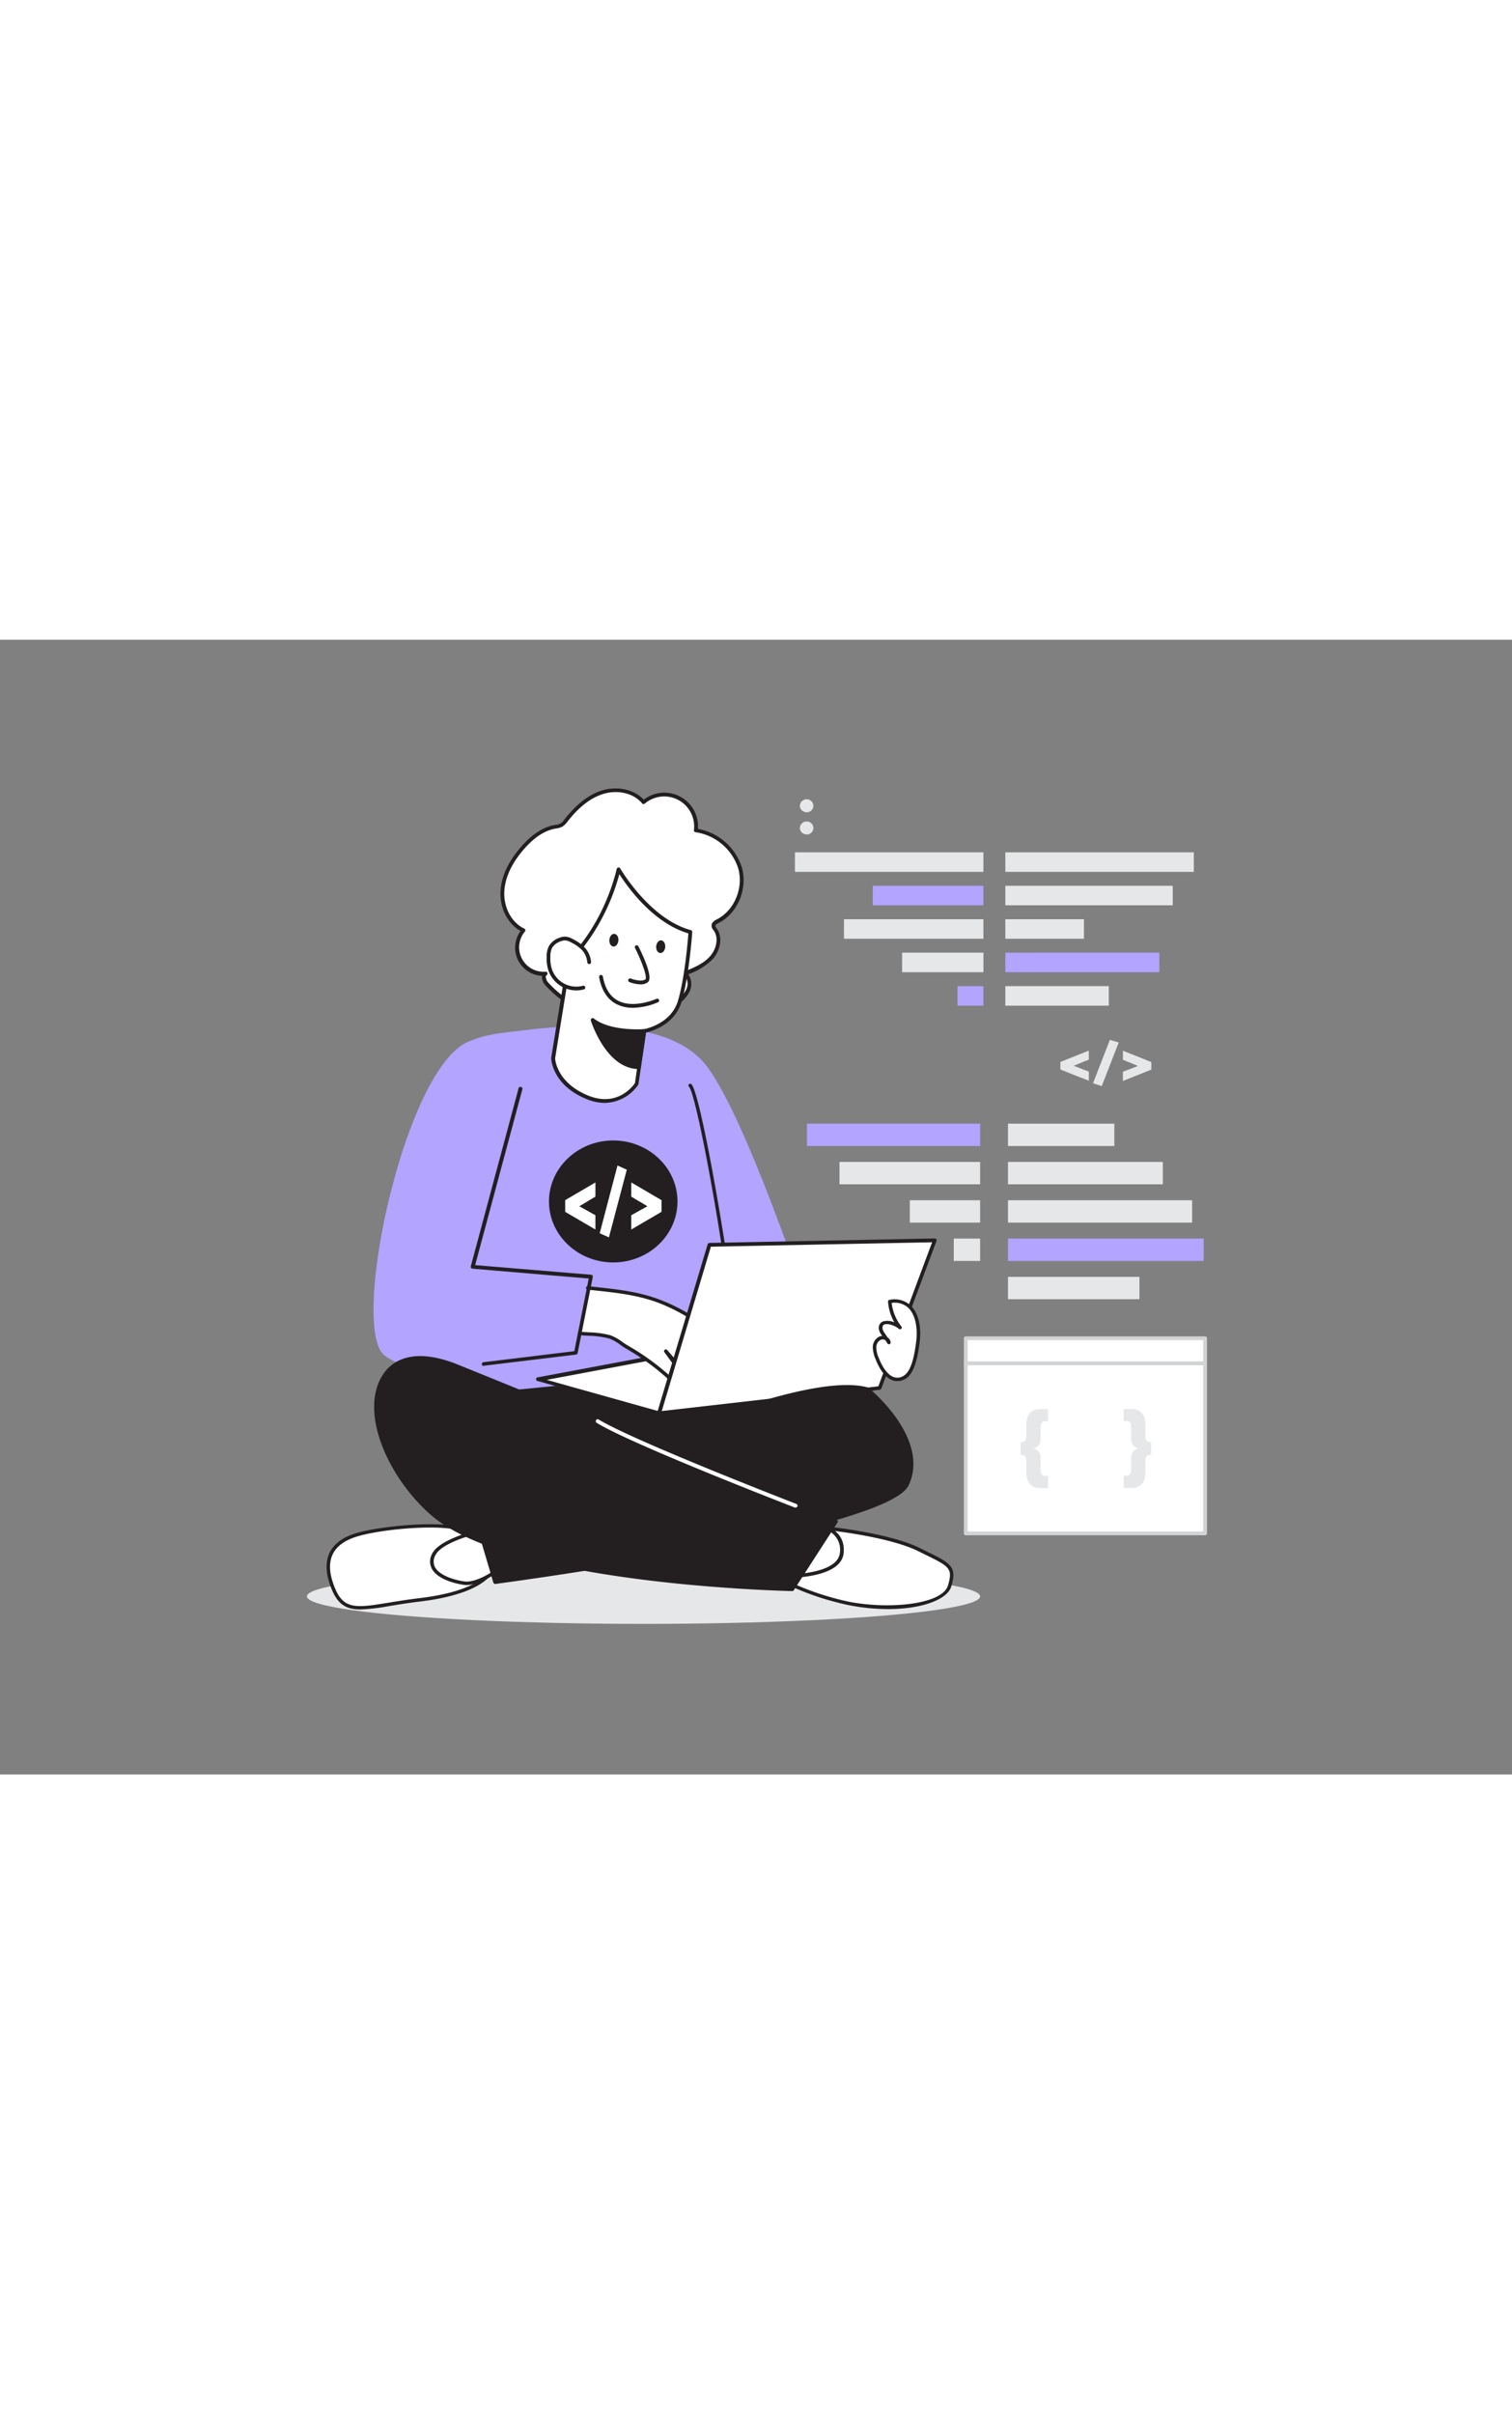 <svg id="_340_web_developer_flatline" data-name="#340_web_developer_flatline" xmlns="http://www.w3.org/2000/svg" viewBox="0 0 400 300" data-imageid="web-developer-flatline" imageName="Web Developer" class="illustrations_image" style="width: 188px;"><rect x="0" y="0" width="400" height="300" fill="#808080" stroke="none"/><ellipse cx="170.24" cy="252.92" rx="89.05" ry="7.27" fill="#e6e7e8"/><rect x="255.49" y="184.67" width="63.32" height="51.59" fill="#fff"/><path d="M318.81,236.77H255.49a.5.5,0,0,1-.5-.5v-51.6a.5.5,0,0,1,.5-.5h63.32a.51.51,0,0,1,.5.5v51.6A.51.51,0,0,1,318.81,236.77Zm-62.82-1h62.32v-50.6H256Z" fill="#d1d3d4"/><path d="M318.81,191.8H255.49a.5.5,0,0,1-.5-.5.5.5,0,0,1,.5-.5h63.32a.5.5,0,0,1,.5.5A.51.51,0,0,1,318.81,191.8Z" fill="#d1d3d4"/><path d="M144.34,88.28a7,7,0,0,1-5.86-11.45c-3.82-1.76-5.84-6.28-5.56-10.47s2.49-8,5.25-11.22c2.27-2.63,5.12-5,8.53-5.65a5.6,5.6,0,0,0,1.86-.52,4.77,4.77,0,0,0,1.18-1.19c2.49-3.18,5.56-6.1,9.4-7.38s8.54-.55,11.11,2.58a8.4,8.4,0,0,1,13.84,7.4,14.47,14.47,0,0,1,11.72,10.07c1.43,5.26-1,11.44-5.85,13.93-.56.29-1.23.67-1.21,1.29a1.87,1.87,0,0,0,.48,1c1.56,2.23.78,5.46-1,7.48s-4.44,3.09-7,4.11A3.92,3.92,0,0,1,182,92.7a8.36,8.36,0,0,1-3.32,3.48c-5.56,3.59-12.44,2.47-18.67,2.6-5.75.12-11.46-3.55-15.27-7.71C144,90.28,143.41,88.84,144.34,88.28Z" fill="#fff"/><path d="M166.9,99.35c-1,0-2,0-2.92,0-1.3,0-2.66-.06-3.94,0-5.22.09-11-2.84-15.66-7.87a3.43,3.43,0,0,1-1-2.51.36.36,0,0,1,0-.11A7.46,7.46,0,0,1,137.72,77c-3.45-1.9-5.6-6.19-5.3-10.67.25-3.83,2.06-7.7,5.37-11.52,2.88-3.32,5.76-5.22,8.82-5.81l.34-.06a2.86,2.86,0,0,0,2.36-1.42c3.14-4,6.29-6.46,9.67-7.59,4.17-1.39,8.74-.42,11.33,2.35A8.91,8.91,0,0,1,184.64,50,15,15,0,0,1,196.3,60.32c1.52,5.59-1.17,12-6.11,14.51-.5.25-.95.53-.94.83a1.31,1.31,0,0,0,.29.56l.09.13c1.78,2.52.77,6.05-1.08,8.09a17.28,17.28,0,0,1-6.46,4,4.66,4.66,0,0,1,.38,4.49A8.64,8.64,0,0,1,179,96.6C175.29,99,171.09,99.35,166.9,99.35Zm-5.75-1.08c.95,0,1.91,0,2.85,0,5,.1,10.15.21,14.42-2.55a7.71,7.71,0,0,0,3.13-3.26,3.41,3.41,0,0,0-.65-3.9.5.5,0,0,1-.17-.46.51.51,0,0,1,.31-.39c2.34-.94,5-2,6.77-4,1.59-1.75,2.48-4.75,1-6.85l-.09-.11a2,2,0,0,1-.48-1.12c0-1,.95-1.48,1.48-1.75,4.54-2.34,7-8.2,5.6-13.36A14,14,0,0,0,184,50.88a.5.5,0,0,1-.42-.56,7.92,7.92,0,0,0-13-7,.49.49,0,0,1-.37.12.48.48,0,0,1-.34-.18c-2.25-2.74-6.6-3.74-10.56-2.41-3.19,1.06-6.19,3.42-9.17,7.21a5.1,5.1,0,0,1-1.31,1.31,4.65,4.65,0,0,1-1.7.52l-.32.06c-2.83.55-5.53,2.34-8.26,5.48-3.16,3.65-4.88,7.33-5.12,10.93-.29,4.32,1.87,8.42,5.27,10a.51.51,0,0,1,.28.34.5.5,0,0,1-.11.43,6.47,6.47,0,0,0,5.44,10.63.49.49,0,0,1,.52.35.5.5,0,0,1-.22.58.43.43,0,0,0-.22.34,2.45,2.45,0,0,0,.74,1.69c4.42,4.82,10,7.64,14.89,7.54Z" fill="#231f20"/><path d="M215.76,234.73c2.29,0,19.36,1.85,27.35,5.82s9.72,4.28,8.1,9.64-15.69,6.68-26.4,4.66a72.26,72.26,0,0,1-19.75-7.18Z" fill="#fff"/><path d="M234.91,256.28a54.49,54.49,0,0,1-10.18-1,73.08,73.08,0,0,1-19.89-7.22.5.5,0,0,1-.23-.32.45.45,0,0,1,.1-.37l10.7-12.94a.42.42,0,0,1,.34-.17h.1c2.79,0,19.46,1.9,27.46,5.87l1.8.89c6.41,3.14,8.14,4,6.54,9.3C250.64,253.68,244.06,256.28,234.91,256.28Zm-29.14-8.75a72.34,72.34,0,0,0,19.13,6.87c10.75,2,24.39.58,25.88-4.34,1.37-4.56.38-5.05-6.07-8.21l-1.8-.89c-7.63-3.79-23.95-5.72-26.94-5.78Z" fill="#231f20"/><path d="M218.05,234.68a6.16,6.16,0,0,1,4.61,7c-.75,5.69-12.78,5.93-13.47,6S218.05,234.68,218.05,234.68Z" fill="#fff"/><path d="M209.19,248a.53.53,0,0,1-.44-.26c-.15-.3-.39-.76,8.93-13.37a.45.45,0,0,1,.48-.17c.05,0,5.75,1.43,5,7.46-.76,5.79-11.72,6.3-13.91,6.34Zm9-12.83c-2.93,4-7.29,10-8.38,11.9,2.74-.13,11.75-.9,12.36-5.53A5.6,5.6,0,0,0,218.23,235.21Z" fill="#231f20"/><path d="M128.89,247.71c-.35.18-3.62,4.43-17.88,6.13s-19.55,4.77-22.73-2.72-1-12.33,6-14.47,26.39-3.91,30.19-.33S128.89,247.71,128.89,247.71Z" fill="#fff"/><path d="M95.32,256.38c-3.53,0-5.8-1.18-7.46-5.08s-1.91-7.25-.7-9.84c1.12-2.4,3.48-4.17,7-5.24,6.58-2,26.57-4.06,30.63-.23,3.89,3.66,4.51,11.36,4.54,11.68a.48.48,0,0,1-.22.43l-.14.12c-4.11,3.74-12,5.37-17.92,6.07-3.07.37-5.71.8-8,1.18A52.64,52.64,0,0,1,95.32,256.38Zm18.46-21.66c-6.85,0-15.15,1.09-19.33,2.37-3.28,1-5.46,2.6-6.46,4.76-1.1,2.34-.86,5.4.71,9.09,2.35,5.55,5.82,5,14.18,3.63,2.34-.38,5-.81,8.08-1.18,5.78-.69,13.49-2.27,17.42-5.85l0,0c-.14-1.31-1-7.78-4.23-10.86C122.71,235.26,118.6,234.72,113.78,234.72Z" fill="#231f20"/><path d="M133.44,244.65s-6.47,5.4-10.78,4.76-10.27-3-7.87-7.65,17.85-7.45,17.85-7.45Z" fill="#fff"/><path d="M123.4,249.92a5.42,5.42,0,0,1-.81-.06c-3.23-.48-7.13-1.86-8.38-4.31a4.18,4.18,0,0,1,.17-4c2.48-4.82,17.54-7.57,18.18-7.69a.46.46,0,0,1,.36.09.48.48,0,0,1,.18.33l.8,10.33a.47.47,0,0,1-.16.39C133.48,245.21,127.79,249.92,123.4,249.92Zm8.83-15.06c-2.65.52-15,3.15-17,7.11a3.29,3.29,0,0,0-.18,3.17c1.1,2.13,4.7,3.37,7.71,3.82,3.67.55,9.18-3.67,10.24-4.51Z" fill="#231f20"/><path d="M211.16,199.29s-6.82,26.6-31.71,31.68-37.77,3.74-46.59-13.06-3-27.08-3-27.08l78.55-1.56Z" fill="#231f20"/><path d="M158.92,234.08c-12,0-20.33-4.18-26.51-15.94-8.84-16.85-3.21-27.13-3-27.56a.5.5,0,0,1,.43-.25l78.55-1.56a.49.49,0,0,1,.5.37l2.72,10a.57.57,0,0,1,0,.26c-.07.27-7.18,27-32.1,32.05C171.64,233.08,164.83,234.08,158.92,234.08Zm-28.73-42.76c-.78,1.65-4.72,11.43,3.11,26.36,8.95,17,22,17.72,46,12.8,23.43-4.78,30.74-29.23,31.29-31.19l-2.59-9.51Z" fill="#231f20"/><path d="M124,199.53s-12.87-41.6-11.18-67.67,11.38-27,24.6-28.47c5.87-.66,37.14-5.29,48.85,8.49s32.32,78.32,32.32,78.32Z" fill="#b2a4ff" class="target-color"/><path d="M170.45,103.46l-2,13.92s-4.38,7.19-13.15,3.55-8.94-10.35-8.94-10.35l4.16-25.72s9.25-8.3,13.14-24.16c0,0,7.75,13.52,19,16.56,0,0-.75,11.23-2.76,18.19C177.9,102.18,170.59,103.38,170.45,103.46Z" fill="#fff"/><path d="M160,122.45a12.76,12.76,0,0,1-4.94-1.06c-9-3.72-9.24-10.51-9.25-10.8L150,84.78a.55.55,0,0,1,.16-.3c.09-.08,9.18-8.38,13-23.9a.52.52,0,0,1,.42-.37.5.5,0,0,1,.5.24c.08.14,7.79,13.38,18.68,16.32a.5.5,0,0,1,.37.52c0,.11-.78,11.37-2.78,18.3-1.65,5.71-7,7.67-9.44,8.27l-2,13.59a.6.6,0,0,1-.06.19A11,11,0,0,1,160,122.45ZM151,85.1l-4.14,25.56c0,.16.3,6.34,8.64,9.81,7.79,3.23,12-2.52,12.48-3.27l2-13.81a.47.47,0,0,1,.25-.36.78.78,0,0,1,.3-.1c2.15-.51,7.33-2.28,8.87-7.62,1.76-6.09,2.56-15.61,2.71-17.68-9.4-2.76-16.22-12.45-18.26-15.66C160.05,76.05,152.08,84,151,85.1Zm17.46,32.28h0Z" fill="#231f20"/><path d="M155.91,85.25a6,6,0,0,0-1.52-3.5,10.51,10.51,0,0,0-2.94-2.12,4.55,4.55,0,0,0-1.87-.65,3.8,3.8,0,0,0-1.37.27,4.68,4.68,0,0,0-2.56,2,5.45,5.45,0,0,0-.53,2.59,11.08,11.08,0,0,0,.26,2.88,7.3,7.3,0,0,0,9,5.28" fill="#fff"/><path d="M152.48,92.71a7.81,7.81,0,0,1-7.58-5.9,10.89,10.89,0,0,1-.28-3,6,6,0,0,1,.59-2.82A5.14,5.14,0,0,1,148,78.78a4.42,4.42,0,0,1,1.56-.3,5,5,0,0,1,2.09.71,11.07,11.07,0,0,1,3.07,2.22,6.52,6.52,0,0,1,1.65,3.8.51.51,0,0,1-.46.54.52.52,0,0,1-.54-.46A5.53,5.53,0,0,0,154,82.08a9.93,9.93,0,0,0-2.81-2,4,4,0,0,0-1.65-.6,3.15,3.15,0,0,0-1.18.24,4.25,4.25,0,0,0-2.3,1.73,5.09,5.09,0,0,0-.46,2.36,9.72,9.72,0,0,0,.25,2.75,6.81,6.81,0,0,0,8.36,4.92.5.5,0,0,1,.61.35.5.5,0,0,1-.36.61A7.48,7.48,0,0,1,152.48,92.71Z" fill="#231f20"/><path d="M168.48,81.28s3.93,7.75,2.64,8.86-4.39-.11-4.39-.11" fill="#fff"/><path d="M169.51,91.11a9.06,9.06,0,0,1-3-.61.5.5,0,0,1-.28-.65.51.51,0,0,1,.65-.28c.73.28,3,.93,3.87.19.53-.44-.79-4.38-2.75-8.26a.49.49,0,0,1,.22-.67.51.51,0,0,1,.67.22c1.23,2.44,3.95,8.24,2.52,9.47A3,3,0,0,1,169.51,91.11Z" fill="#231f20"/><ellipse cx="162.41" cy="79.44" rx="1.68" ry="1.2" transform="translate(70.03 234.85) rotate(-85.34)" fill="#231f20"/><ellipse cx="174.8" cy="81.15" rx="1.68" ry="1.2" transform="translate(80.88 249.44) rotate(-85.74)" fill="#231f20"/><path d="M167.46,97.31a9.49,9.49,0,0,1-4.41-1c-2.39-1.25-3.92-3.64-4.55-7.1a.5.5,0,0,1,.41-.58.51.51,0,0,1,.58.4c.56,3.14,1.92,5.29,4,6.39,4.2,2.2,10.11-.46,10.17-.49a.5.5,0,0,1,.66.25.49.49,0,0,1-.25.66A17.74,17.74,0,0,1,167.46,97.31Z" fill="#231f20"/><path d="M170.45,103.46s-9,.74-13.64-2.92c0,0,3.95,12.5,12.25,12.46Z" fill="#231f20"/><path d="M169,113.5c-8.54,0-12.52-12.29-12.69-12.81a.51.51,0,0,1,.2-.56.48.48,0,0,1,.59,0c4.47,3.49,13.2,2.82,13.29,2.81a.5.5,0,0,1,.53.57l-1.39,9.55A.53.53,0,0,1,169,113.5Zm-11.2-11.7c1.27,3.13,4.87,10.38,10.81,10.69l1.23-8.49C167.92,104.08,162,104.14,157.82,101.8Z" fill="#231f20"/><path d="M127.51,105.71c-18.47-2.3-35.81,76.11-25.73,83.56,15.72,11.63,63.7-4.25,63.7-4.25l-4.8-20.69s-34.63,1.65-35.26-5.46,19.35-40.44,16.55-45.3S127.51,105.71,127.51,105.71Z" fill="#b2a4ff" class="target-color"/><path d="M192,164.91a.44.44,0,0,1-.45-.39c-2.38-16.72-7.6-44.72-9.29-46.36a.46.46,0,0,1,.64-.66c2.17,2.11,7.75,34.23,9.55,46.89a.46.46,0,0,1-.39.52Z" fill="#231f20"/><polygon points="174.33 204.47 142.45 195.54 201 184.53 232.69 197.81 174.33 204.47" fill="#fff"/><path d="M174.33,205a.3.3,0,0,1-.13,0L142.32,196a.5.5,0,0,1,0-1l58.55-11a.45.45,0,0,1,.28,0l31.69,13.28a.5.5,0,0,1,.3.53.5.5,0,0,1-.44.43L174.39,205Zm-29.68-9.33L174.37,204l56.36-6.43-29.79-12.48Z" fill="#231f20"/><path d="M155.52,171.48c7,.77,13.49,1.27,20,4a49.08,49.08,0,0,1,10.46,6,33.69,33.69,0,0,1,4.59,3.92c1.12,1.22.76,2.41-1.12,1.82a22.73,22.73,0,0,1-6.14-3,65.14,65.14,0,0,1,11.87,12.67c.38.54.75,1.31.3,1.79s-1.45,0-2-.5l-9.89-9.38a31.37,31.37,0,0,1,6.59,7.92c.25.43.49,1,.23,1.39-.44.73-1.56.18-2.16-.43a71.83,71.83,0,0,1-8.05-9.7l5.34,8a1.18,1.18,0,0,1-1.51.73,3.43,3.43,0,0,1-1.47-1.16l-6.47-7.43,3.82,5.26c.6.82,1.2,2,.51,2.77s-2.25,0-3.13-.78a64.78,64.78,0,0,0-11.59-8.43c-1.51-.89-2.8-2.1-4.47-2.61-2.4-.74-5.4-.64-7.9-.92" fill="#fff"/><path d="M195,199.36a2.92,2.92,0,0,1-1.76-.86l-3.2-3c.21.33.42.67.61,1a1.83,1.83,0,0,1,.23,1.86,1.14,1.14,0,0,1-.86.56,2.73,2.73,0,0,1-2-.91c-.66-.66-1.3-1.33-1.93-2a.45.45,0,0,1,0,.11,1.34,1.34,0,0,1-.64.89,1.84,1.84,0,0,1-1.45.19,3.78,3.78,0,0,1-1.68-1.3l-1.18-1.35a1.89,1.89,0,0,1-.28,2,1.59,1.59,0,0,1-1.14.53A4.32,4.32,0,0,1,177,195.7a62.86,62.86,0,0,0-11.5-8.36c-.51-.3-1-.64-1.48-1a10.58,10.58,0,0,0-2.89-1.6,23.73,23.73,0,0,0-5.33-.72c-.86-.05-1.7-.1-2.49-.18a.46.46,0,0,1-.4-.51.45.45,0,0,1,.5-.4c.78.08,1.6.13,2.44.18a24.36,24.36,0,0,1,5.55.75,11.93,11.93,0,0,1,3.14,1.72c.46.33.93.65,1.42.94A64.73,64.73,0,0,1,177.63,195a3.7,3.7,0,0,0,2,1.05.69.69,0,0,0,.49-.23c.54-.59-.2-1.74-.54-2.21l-3.82-5.25a.44.44,0,0,1,.08-.62.45.45,0,0,1,.63,0l6.48,7.43a2.94,2.94,0,0,0,1.25,1,.92.92,0,0,0,.71-.09.45.45,0,0,0,.16-.14l-5.21-7.83a.45.45,0,0,1,.75-.51,72.39,72.39,0,0,0,8,9.64,2,2,0,0,0,1.25.64.22.22,0,0,0,.19-.12c.11-.17,0-.49-.23-.93a30.72,30.72,0,0,0-4.29-5.7l-2.23-2.12a.46.46,0,0,1,.62-.67c.79.68,1.54,1.39,2.26,2.14l7.64,7.25a1.88,1.88,0,0,0,1.15.62.25.25,0,0,0,.21-.1c.23-.24,0-.78-.33-1.22a64.78,64.78,0,0,0-11.78-12.58.46.46,0,0,1,.55-.73,22,22,0,0,0,6,2.94c.7.22,1.07.13,1.14,0s0-.57-.49-1.09a32.21,32.21,0,0,0-4.53-3.86,48.35,48.35,0,0,0-10.36-5.93c-5.87-2.45-11.74-3.08-18-3.75l-1.95-.22a.45.45,0,0,1-.4-.5.45.45,0,0,1,.5-.4l2,.21c6.29.68,12.22,1.32,18.21,3.82a49.11,49.11,0,0,1,10.56,6,33.78,33.78,0,0,1,4.66,4c.72.78.94,1.63.58,2.2-.21.32-.77.8-2.18.36a21.32,21.32,0,0,1-2.39-.89,65.86,65.86,0,0,1,8.63,9.86c.69,1,.78,1.81.27,2.37a1.19,1.19,0,0,1-.86.39Z" fill="#231f20"/><polygon points="232.69 197.81 247.28 158.76 187.69 159.94 174.33 204.47 232.69 197.81" fill="#fff"/><path d="M174.33,205a.48.48,0,0,1-.38-.18.51.51,0,0,1-.1-.46l13.36-44.53a.52.52,0,0,1,.47-.36l59.59-1.18a.51.51,0,0,1,.42.21.54.54,0,0,1,.06.46l-14.59,39a.51.51,0,0,1-.42.33L174.39,205Zm13.74-44.54-13,43.46,57.3-6.54,14.22-38.08Zm44.62,37.38h0Z" fill="#231f20"/><path d="M229.51,198.17S245.68,211.3,240,223.34,131,249.14,131,249.14l-4.65-15.74S207.4,192,229.51,198.17Z" fill="#231f20"/><path d="M131,249.64a.51.51,0,0,1-.48-.36l-4.65-15.74a.48.48,0,0,1,.25-.58c.2-.11,20.53-10.46,43.31-19.94,30.65-12.75,50.9-17.91,60.18-15.33a.5.5,0,0,1,.19.1,43.84,43.84,0,0,1,7.46,8.17c4.46,6.42,5.54,12.5,3.12,17.6-5.78,12.14-105.09,25.51-109.31,26.07Zm-4.06-16,4.42,14.92c7.22-1,102.75-14.18,108.12-25.45,5.28-11.12-9-23.49-10.24-24.5C208.22,193,133,230.64,127,233.66Z" fill="#231f20"/><path d="M121,192.14s80.23,32.44,100.12,41L209.56,251s-74.08-1.45-95.32-20.06S94.41,181.35,121,192.14Z" fill="#231f20"/><path d="M209.56,251.52h0c-.18,0-18.79-.39-39.75-3.05-28.2-3.59-47-9.35-55.89-17.14-11.12-9.74-18.91-26.84-12.79-36.77,2-3.3,7.34-8.05,20.08-2.89h0c.8.33,80.46,32.55,100.13,41a.48.48,0,0,1,.28.31.52.52,0,0,1-.06.42L210,251.29A.5.5,0,0,1,209.56,251.52ZM111.15,190.4c-4.11,0-7.26,1.58-9.18,4.68-4.72,7.67-.79,23.77,12.6,35.5,20.21,17.71,89.73,19.81,94.72,19.93l11.1-17.15c-20.54-8.8-98.77-40.44-99.57-40.76h0A26.24,26.24,0,0,0,111.15,190.4Z" fill="#231f20"/><path d="M233,182.22a2.84,2.84,0,0,0,.58,1.26l1.56,2.33a1.69,1.69,0,0,0-2.32-1.16,2.73,2.73,0,0,0-1.43,2.47,7.86,7.86,0,0,0,.7,2.91c1.11,2.88,3.62,7.09,7.25,4.91,2.46-1.48,3.14-6.7,3.49-9.3.69-5.12-.88-11.7-7.46-10.7a12.66,12.66,0,0,0,2.7,6.91C237,180.81,232.67,179.2,233,182.22Z" fill="#fff"/><path d="M237.33,196a3.44,3.44,0,0,1-1.18-.2c-2.37-.81-3.85-3.86-4.52-5.61a8.4,8.4,0,0,1-.73-3.08,3.12,3.12,0,0,1,1.71-2.87,1.89,1.89,0,0,1,.78-.17l-.22-.33a3.25,3.25,0,0,1-.66-1.48,1.82,1.82,0,0,1,1-2,4.26,4.26,0,0,1,3.1.23,13,13,0,0,1-1.68-5.48.47.47,0,0,1,.39-.49,6.32,6.32,0,0,1,5.67,1.56c2.35,2.32,2.74,6.5,2.31,9.65-.39,2.88-1.09,8.05-3.71,9.63A4.23,4.23,0,0,1,237.33,196Zm-3.88-11a1.19,1.19,0,0,0-.47.09,2.27,2.27,0,0,0-1.16,2.06,7.28,7.28,0,0,0,.66,2.74c.5,1.28,1.88,4.35,4,5.07a3,3,0,0,0,2.62-.39c2.25-1.35,2.93-6.43,3.26-8.87.41-3,.08-6.9-2-9a5.29,5.29,0,0,0-4.47-1.37,12.25,12.25,0,0,0,2.57,6.23.45.45,0,0,1-.05.62.46.46,0,0,1-.63,0c-.67-.66-2.88-1.6-3.87-1.12-.22.1-.5.33-.43,1.11h0a2.71,2.71,0,0,0,.5,1.06l.84,1.24a1.78,1.78,0,0,1,.8,1.29.46.46,0,0,1-.3.48.45.45,0,0,1-.53-.18l-.62-.92A1.43,1.43,0,0,0,233.45,185Z" fill="#231f20"/><path d="M210.47,229.44a.63.63,0,0,1-.19,0c-1.75-.68-43.11-16.69-52.43-22.4a.52.52,0,0,1-.17-.71.51.51,0,0,1,.71-.17c9.24,5.66,51.83,22.15,52.26,22.31a.52.52,0,0,1,.3.67A.51.51,0,0,1,210.47,229.44Z" fill="#fff"/><ellipse cx="162.23" cy="148.51" rx="16.51" ry="15.63" fill="#231f20"/><path d="M162.23,164.63c-9.38,0-17-7.23-17-16.12s7.63-16.13,17-16.13,17,7.24,17,16.13S171.61,164.63,162.23,164.63Zm0-31.25c-8.83,0-16,6.79-16,15.13s7.18,15.12,16,15.12,16-6.78,16-15.12S171.06,133.38,162.23,133.38Z" fill="#231f20"/><path d="M153.52,153.59l-4-2.34v-3.09l4-2.34q2-1.15,4-2.34v3.74c-.71.44-1.42.87-2.13,1.28s-1.41.83-2.13,1.28l2.13,1.18,2.13,1.19v3.78Z" fill="#fff"/><path d="M158.65,156.92,163.36,139l2.46,1.11L161.09,158Z" fill="#fff"/><path d="M171,145.82l4,2.34v3.09l-4,2.34-4,2.34v-3.78l2.13-1.19,2.13-1.18c-.71-.45-1.42-.88-2.13-1.28s-1.41-.84-2.13-1.28v-3.74Z" fill="#fff"/><path d="M128,192a.5.5,0,0,1-.06-1l24-2.91,3.81-19.21L125,166.28a.49.49,0,0,1-.37-.21.48.48,0,0,1-.08-.42l12.64-47.06a.5.5,0,0,1,1,.26l-12.49,46.49,30.67,2.54a.53.53,0,0,1,.36.2.51.51,0,0,1,.09.4l-4,20.11a.51.51,0,0,1-.43.4L128,191.94Z" fill="#231f20"/><rect x="210.3" y="56.2" width="49.86" height="5.16" fill="#e6e7e8"/><rect x="265.96" y="56.2" width="49.86" height="5.16" fill="#e6e7e8"/><rect x="230.89" y="65.04" width="29.27" height="5.16" fill="#b2a4ff" class="target-color"/><rect x="265.96" y="65.04" width="44.29" height="5.16" fill="#e6e7e8"/><rect x="223.27" y="73.89" width="36.89" height="5.16" fill="#e6e7e8"/><rect x="265.96" y="73.89" width="20.8" height="5.16" fill="#e6e7e8"/><rect x="238.65" y="82.73" width="21.52" height="5.16" fill="#e6e7e8"/><rect x="265.96" y="82.73" width="40.74" height="5.16" fill="#b2a4ff" class="target-color"/><rect x="253.31" y="91.58" width="6.85" height="5.16" fill="#b2a4ff" class="target-color"/><rect x="265.96" y="91.58" width="27.37" height="5.16" fill="#e6e7e8"/><rect x="213.48" y="127.94" width="45.82" height="5.91" fill="#b2a4ff" class="target-color"/><rect x="266.66" y="127.94" width="28.14" height="5.91" fill="#e6e7e8"/><rect x="222.09" y="138.06" width="37.2" height="5.91" fill="#e6e7e8"/><rect x="266.66" y="138.06" width="40.97" height="5.91" fill="#e6e7e8"/><rect x="240.69" y="148.19" width="18.6" height="5.91" fill="#e6e7e8"/><rect x="266.66" y="148.19" width="48.72" height="5.91" fill="#e6e7e8"/><rect x="252.32" y="158.32" width="6.97" height="5.91" fill="#e6e7e8"/><rect x="266.66" y="158.32" width="51.78" height="5.91" fill="#b2a4ff" class="target-color"/><rect x="266.66" y="168.44" width="34.78" height="5.91" fill="#e6e7e8"/><path d="M284.29,115.12l-3.76-1.5v-2l3.76-1.5,3.76-1.5V111c-.68.29-1.35.56-2,.82s-1.34.53-2,.82l2,.76,2,.76v2.42Z" fill="#e6e7e8"/><path d="M289.16,117.25l4.46-11.47,2.34.7L291.47,118Z" fill="#e6e7e8"/><path d="M300.82,110.15c1.25.5,2.51,1,3.76,1.5v2l-3.76,1.5-3.76,1.5V114.2l2-.76,2-.76c-.68-.29-1.35-.56-2-.82s-1.34-.53-2-.82v-2.39Z" fill="#e6e7e8"/><path d="M211.61,43.9a1.53,1.53,0,0,1,.15-.67,1.57,1.57,0,0,1,.39-.56,1.85,1.85,0,0,1,.57-.36,1.87,1.87,0,0,1,.71-.14,1.75,1.75,0,0,1,.67.14,1.92,1.92,0,0,1,.56.36,1.85,1.85,0,0,1,.38.56,1.67,1.67,0,0,1,.14.67,1.72,1.72,0,0,1-.14.68,1.83,1.83,0,0,1-.38.53,1.86,1.86,0,0,1-1.23.5,1.87,1.87,0,0,1-.71-.14,1.68,1.68,0,0,1-.57-.36,1.55,1.55,0,0,1-.39-.53A1.57,1.57,0,0,1,211.61,43.9Zm0,5.86a1.73,1.73,0,0,1,.54-1.22,1.7,1.7,0,0,1,.57-.37,1.87,1.87,0,0,1,.71-.13,1.74,1.74,0,0,1,.67.13,1.76,1.76,0,0,1,.56.37,1.8,1.8,0,0,1,.38.55,1.7,1.7,0,0,1,0,1.35,1.75,1.75,0,0,1-.38.54,1.92,1.92,0,0,1-.56.36,1.74,1.74,0,0,1-.67.13,1.87,1.87,0,0,1-.71-.13,1.85,1.85,0,0,1-.57-.36,1.5,1.5,0,0,1-.39-.54A1.54,1.54,0,0,1,211.61,49.76Z" fill="#e6e7e8"/><path d="M270,212.16a1.77,1.77,0,0,0,1.11-.32c.28-.21.41-.65.41-1.33v-3.1a5.81,5.81,0,0,1,.2-1.52,3.81,3.81,0,0,1,.62-1.28,3.2,3.2,0,0,1,1.08-.88,3.54,3.54,0,0,1,1.6-.33h2.25v3.22h-.79a1,1,0,0,0-.93.44,1.92,1.92,0,0,0-.25,1v3.16a2.91,2.91,0,0,1-.21,1.17,2.69,2.69,0,0,1-.5.78,2.07,2.07,0,0,1-.65.47,1.72,1.72,0,0,1-.63.19v0a2.66,2.66,0,0,1,.63.2,2,2,0,0,1,.65.45,2.76,2.76,0,0,1,.71,1.95v3.17a1.86,1.86,0,0,0,.25,1,1,1,0,0,0,.93.45h.79v3.22h-2.25a3.54,3.54,0,0,1-1.6-.33,3.2,3.2,0,0,1-1.08-.88,3.91,3.91,0,0,1-.62-1.28,5.94,5.94,0,0,1-.2-1.53v-3.1a1.6,1.6,0,0,0-.41-1.32,1.77,1.77,0,0,0-1.11-.32Z" fill="#e6e7e8"/><path d="M304.54,215.49a1.8,1.8,0,0,0-1.12.32,1.63,1.63,0,0,0-.41,1.32v3.1a5.94,5.94,0,0,1-.2,1.53,3.72,3.72,0,0,1-.62,1.28,3,3,0,0,1-1.08.88,3.54,3.54,0,0,1-1.6.33h-2.25V221h.8a1,1,0,0,0,.92-.45,1.86,1.86,0,0,0,.25-1v-3.17a2.9,2.9,0,0,1,.21-1.16,2.69,2.69,0,0,1,.51-.79,2,2,0,0,1,.64-.45,2.88,2.88,0,0,1,.64-.2v0a1.82,1.82,0,0,1-.64-.19,2,2,0,0,1-.64-.47,2.51,2.51,0,0,1-.51-.78,2.91,2.91,0,0,1-.21-1.17V208a1.92,1.92,0,0,0-.25-1,1,1,0,0,0-.92-.44h-.8V203.4h2.25a3.54,3.54,0,0,1,1.6.33,3,3,0,0,1,1.08.88,3.63,3.63,0,0,1,.62,1.28,5.81,5.81,0,0,1,.2,1.52v3.1a1.64,1.64,0,0,0,.41,1.33,1.8,1.8,0,0,0,1.12.32Z" fill="#e6e7e8"/></svg>